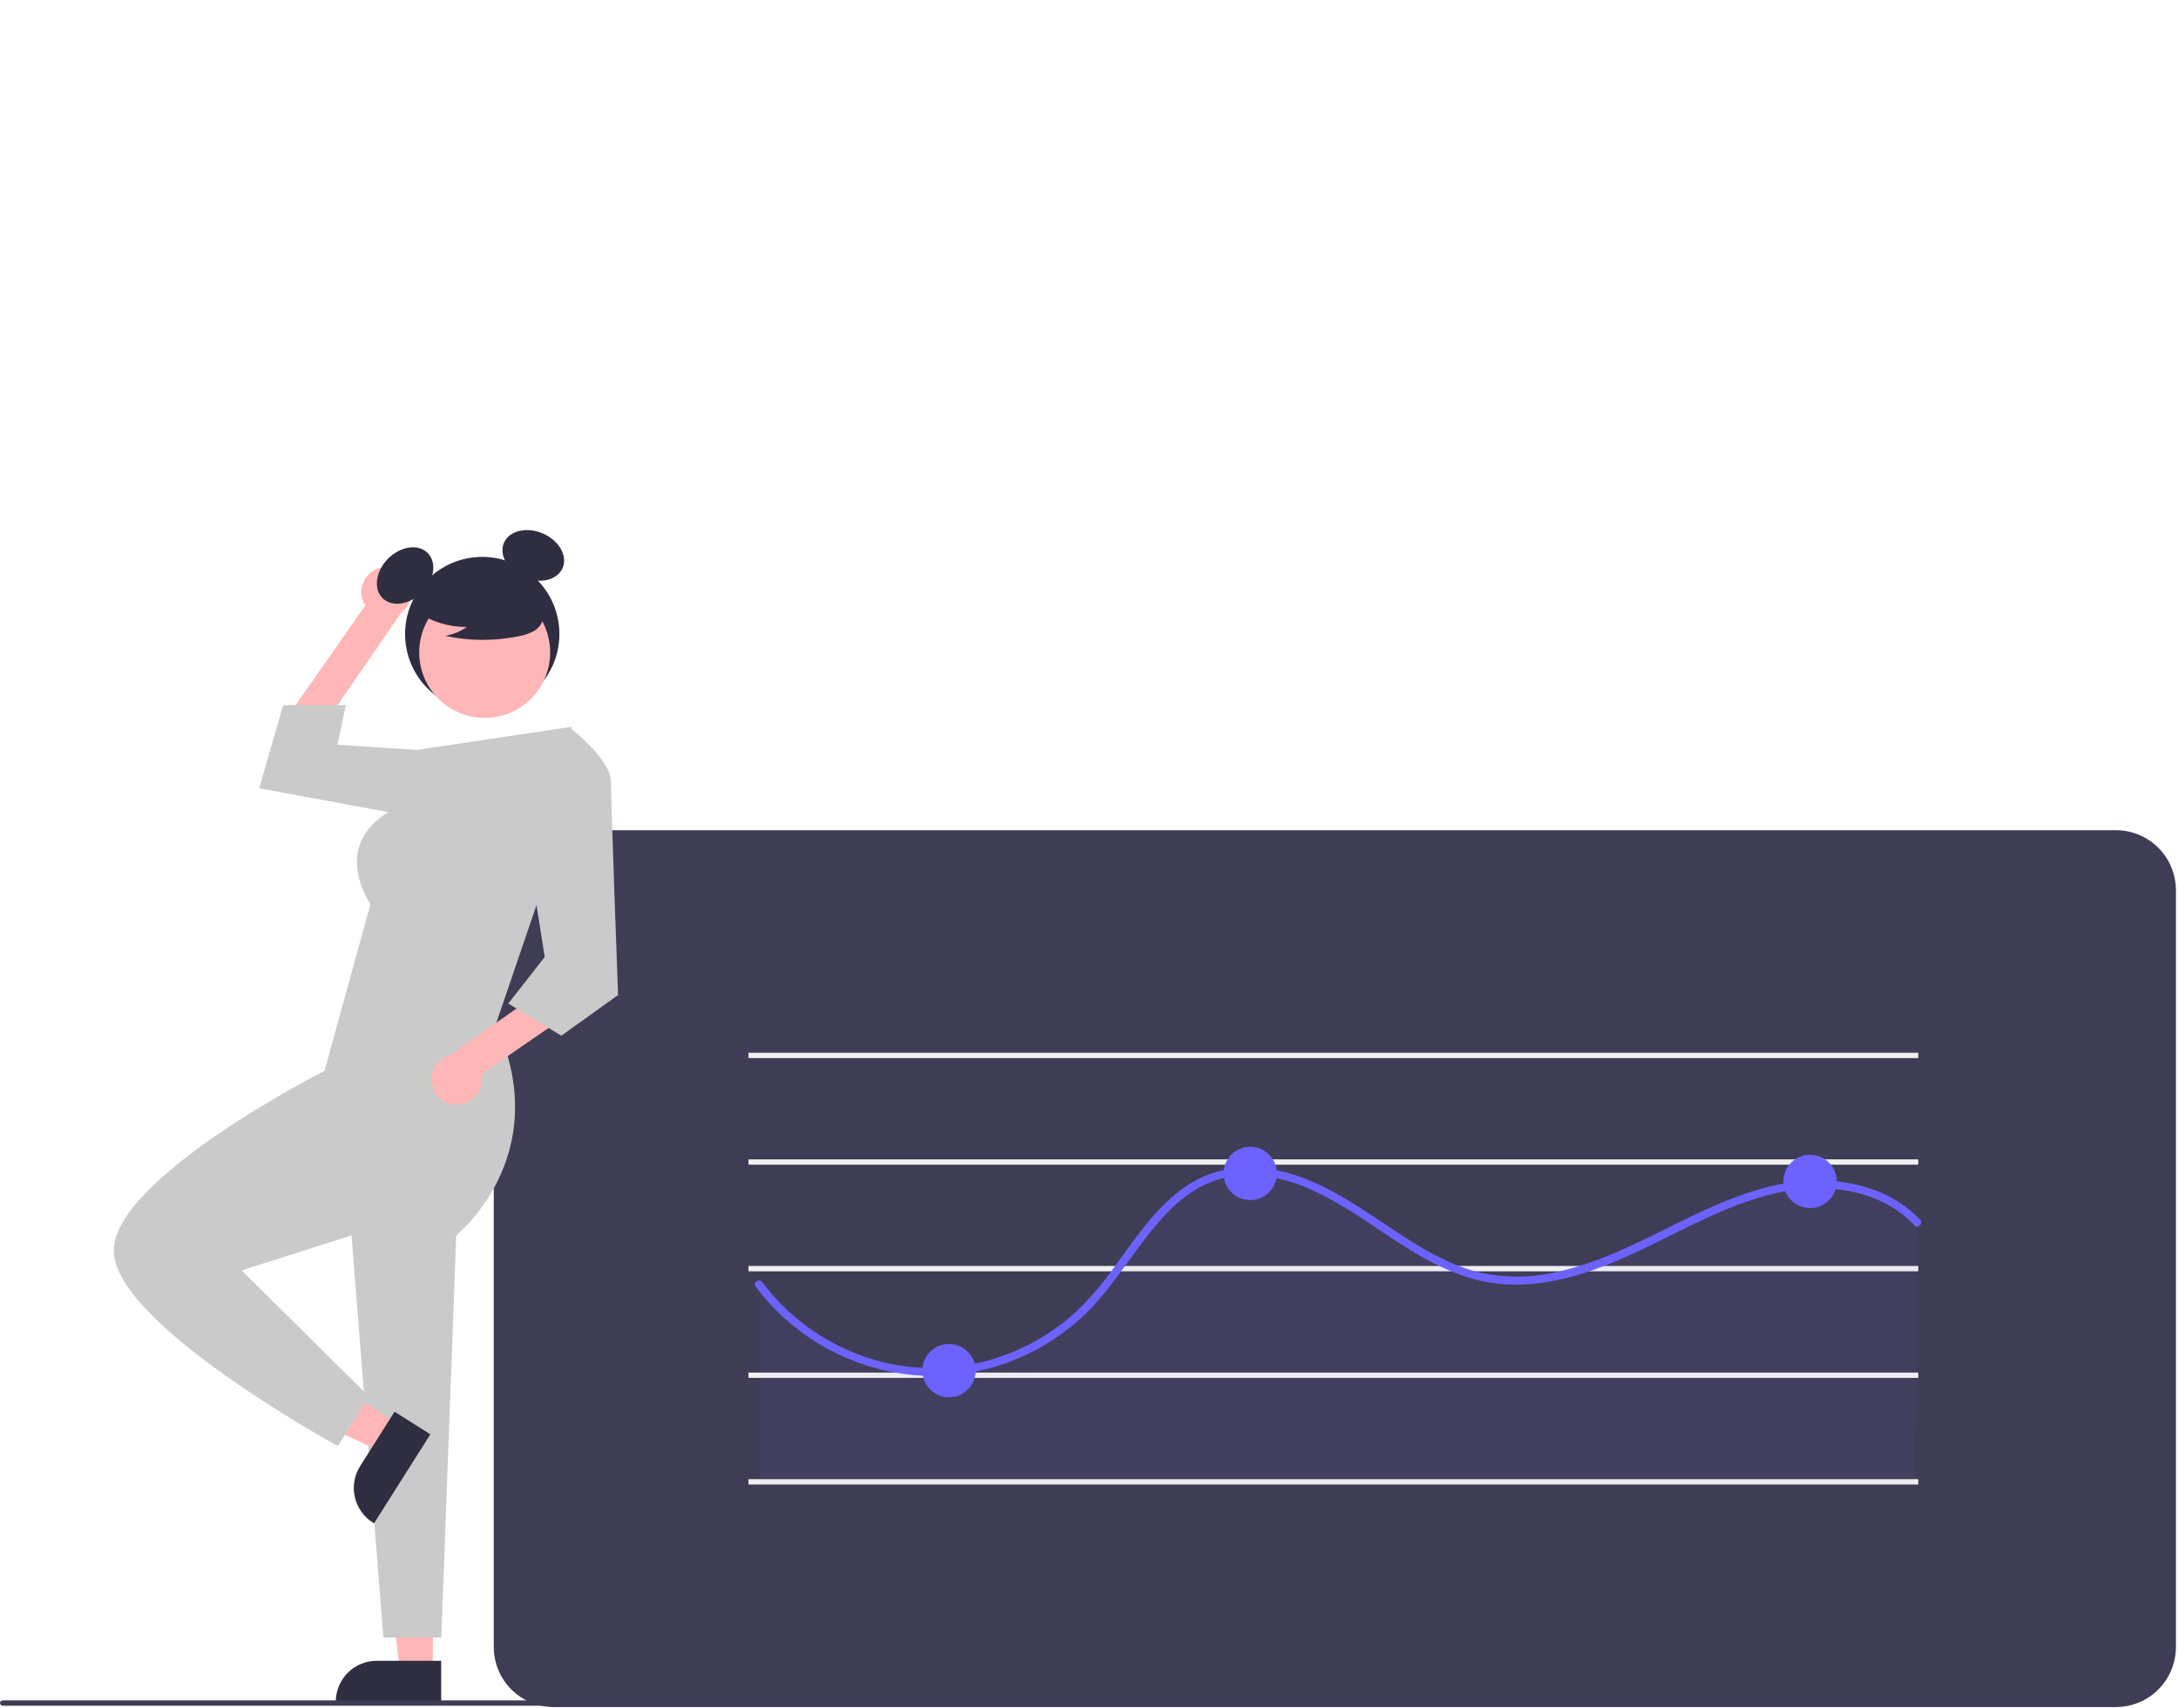 <svg width="817" height="641" viewBox="0 0 817 641" fill="none" xmlns="http://www.w3.org/2000/svg">
<rect width="817" height="641" fill="white"/>
<g id="undraw_Dark_analytics_re_2kvy 1" clip-path="url(#clip0)">
<path id="Vector" d="M793.72 640.5H207.72C201.755 640.493 196.036 638.121 191.818 633.902C187.6 629.684 185.227 623.965 185.22 618V334C185.227 328.035 187.6 322.316 191.818 318.098C196.036 313.879 201.755 311.507 207.72 311.5H793.72C799.686 311.507 805.405 313.879 809.623 318.098C813.841 322.316 816.214 328.035 816.22 334V618C816.214 623.965 813.841 629.684 809.623 633.902C805.405 638.121 799.686 640.493 793.72 640.5Z" fill="#3F3D56"/>
<path id="Vector_2" d="M719.566 475H280.763V477H719.566V475Z" fill="#F0F0F0"/>
<path id="Vector_3" d="M719.566 515H280.763V517H719.566V515Z" fill="#F0F0F0"/>
<path id="Vector_4" d="M719.566 555H280.763V557H719.566V555Z" fill="#F0F0F0"/>
<g id="Group" opacity="0.2">
<path id="Vector_5" opacity="0.2" d="M719.199 458.713C706.174 444.629 684.411 441.981 665.708 446.251C647.005 450.521 630.214 460.511 612.824 468.611C595.434 476.711 576.126 483.099 557.288 479.476C539.096 475.977 524.069 463.744 508.466 453.757C492.864 443.77 473.855 435.54 456.213 441.191C434.375 448.185 424.314 472.632 408.628 489.357C400.52 498.001 390.609 504.754 379.597 509.135C368.585 513.516 356.743 515.417 344.914 514.704C333.084 513.991 321.556 510.681 311.151 505.009C300.745 499.337 291.716 491.443 284.706 481.888V556.627H718.055L719.199 458.713Z" fill="#6C63FF"/>
</g>
<path id="Vector_6" d="M719.566 395H280.763V397H719.566V395Z" fill="#F0F0F0"/>
<path id="Vector_7" d="M719.566 435H280.763V437H719.566V435Z" fill="#F0F0F0"/>
<path id="Vector_8" d="M283.41 482.645C302.103 507.889 334.417 520.855 365.327 514.778C380.887 511.715 395.256 504.293 406.759 493.376C417.138 483.446 424.277 470.791 433.478 459.863C437.934 454.571 442.918 449.616 448.922 446.096C455.786 442.117 463.701 440.329 471.609 440.969C489.298 442.253 504.491 452.808 518.748 462.38C532.604 471.683 547.185 480.726 564.272 481.875C582.25 483.084 599.731 476.494 615.693 468.912C632.03 461.152 647.957 451.916 665.728 447.786C680.207 444.42 696.677 445.057 709.672 452.894C712.796 454.789 715.645 457.103 718.138 459.774C719.463 461.183 721.582 459.059 720.259 457.653C710.22 446.974 695.443 442.701 681.099 442.897C664.361 443.125 648.655 449.542 633.791 456.7C617.27 464.657 601.046 473.802 582.89 477.494C573.886 479.478 564.562 479.505 555.547 477.575C547.275 475.658 539.602 471.901 532.348 467.566C517.756 458.847 504.555 447.811 488.461 441.815C473.67 436.304 457.5 436.215 444.24 445.547C432.825 453.582 425.223 465.726 417.024 476.748C412.786 482.688 407.953 488.179 402.599 493.137C396.447 498.577 389.497 503.042 381.991 506.376C367.15 513.052 350.604 514.969 334.629 511.861C319.142 508.718 304.909 501.123 293.677 490.006C290.898 487.246 288.332 484.279 286.001 481.131C284.864 479.596 282.259 481.09 283.41 482.645H283.41Z" fill="#6C63FF"/>
<path id="Vector_9" d="M468.976 450.28C474.499 450.28 478.976 445.803 478.976 440.28C478.976 434.757 474.499 430.28 468.976 430.28C463.453 430.28 458.976 434.757 458.976 440.28C458.976 445.803 463.453 450.28 468.976 450.28Z" fill="#6C63FF"/>
<path id="Vector_10" d="M678.976 453.28C684.499 453.28 688.976 448.803 688.976 443.28C688.976 437.757 684.499 433.28 678.976 433.28C673.453 433.28 668.976 437.757 668.976 443.28C668.976 448.803 673.453 453.28 678.976 453.28Z" fill="#6C63FF"/>
<path id="Vector_11" d="M355.976 524.28C361.499 524.28 365.976 519.803 365.976 514.28C365.976 508.757 361.499 504.28 355.976 504.28C350.453 504.28 345.976 508.757 345.976 514.28C345.976 519.803 350.453 524.28 355.976 524.28Z" fill="#6C63FF"/>
<path id="Vector_12" d="M141.293 213.496C140.028 214.023 138.893 214.821 137.969 215.834C137.045 216.846 136.355 218.049 135.946 219.358C135.538 220.667 135.421 222.049 135.605 223.407C135.788 224.766 136.267 226.068 137.008 227.221L108.665 267.715L117.554 277.746L150.582 229.753C152.437 228.38 153.724 226.374 154.199 224.115C154.674 221.857 154.304 219.502 153.159 217.499C152.014 215.495 150.173 213.98 147.986 213.243C145.8 212.505 143.418 212.595 141.293 213.496H141.293Z" fill="#FFB6B6"/>
<path id="Vector_13" d="M162.359 627.135H150.099L144.267 579.847L162.361 579.848L162.359 627.135Z" fill="#FFB6B6"/>
<path id="Vector_14" d="M165.485 639.019L125.955 639.018V638.518C125.955 634.437 127.576 630.524 130.462 627.638C133.347 624.753 137.261 623.132 141.341 623.132H141.342L165.486 623.133L165.485 639.019Z" fill="#2F2E41"/>
<path id="Vector_15" opacity="0.1" d="M20.969 634.885L19.969 634.655L20.969 634.885Z" fill="black"/>
<path id="Vector_16" opacity="0.1" d="M21.629 635.015L21.139 634.945L21.679 635.045L21.629 635.015Z" fill="black"/>
<path id="Vector_17" d="M131.019 453L143.811 614.39H165.536L171.531 453H131.019Z" fill="#CACACA"/>
<path id="Vector_18" d="M165.019 285.745L156.362 281.373L126.599 279.435L129.729 264.568H106.249L97.206 295.765L152.179 305.89L165.019 285.745Z" fill="#CACACA"/>
<path id="Vector_19" d="M180.894 266.831C196.877 266.831 209.834 253.875 209.834 237.891C209.834 221.908 196.877 208.952 180.894 208.952C164.911 208.952 151.954 221.908 151.954 237.891C151.954 253.875 164.911 266.831 180.894 266.831Z" fill="#2F2E41"/>
<path id="Vector_20" d="M158.305 222.288C162.981 217.611 163.929 210.977 160.422 207.469C156.914 203.962 150.28 204.91 145.603 209.586C140.927 214.263 139.979 220.897 143.486 224.405C146.994 227.912 153.628 226.964 158.305 222.288Z" fill="#2F2E41"/>
<path id="Vector_21" d="M211.057 213.098C213.005 208.536 209.655 202.732 203.573 200.134C197.491 197.536 190.98 199.128 189.032 203.689C187.083 208.251 190.434 214.055 196.516 216.653C202.598 219.251 209.108 217.659 211.057 213.098Z" fill="#2F2E41"/>
<path id="Vector_22" d="M181.812 269.361C195.376 269.361 206.373 258.365 206.373 244.8C206.373 231.235 195.376 220.239 181.812 220.239C168.247 220.239 157.251 231.235 157.251 244.8C157.251 258.365 168.247 269.361 181.812 269.361Z" fill="#FFB6B6"/>
<path id="Vector_23" d="M156.004 229.351C161.616 233.22 168.278 235.278 175.094 235.251C172.663 236.937 169.895 238.076 166.981 238.589C176.044 240.533 185.411 240.586 194.495 238.744C196.514 238.42 198.463 237.751 200.255 236.766C201.148 236.267 201.926 235.586 202.538 234.767C203.151 233.947 203.584 233.008 203.81 232.011C204.413 228.562 201.726 225.429 198.934 223.318C194.658 220.134 189.729 217.941 184.501 216.896C179.274 215.852 173.88 215.982 168.709 217.278C165.333 218.151 161.951 219.625 159.758 222.337C157.565 225.048 156.915 229.228 159.005 232.02L156.004 229.351Z" fill="#2F2E41"/>
<path id="Vector_24" d="M149.723 534.457L143.168 544.817L100.088 524.463L109.763 509.173L149.723 534.457Z" fill="#FFB6B6"/>
<path id="Vector_25" d="M161.438 538.169L140.301 571.574L139.879 571.307C136.43 569.125 133.99 565.663 133.094 561.682C132.199 557.7 132.921 553.527 135.103 550.078L135.103 550.077L148.013 529.674L161.438 538.169Z" fill="#2F2E41"/>
<path id="Vector_26" d="M214.395 272.699L156.362 281.373L146.389 304.405C146.389 304.405 124.177 314.677 138.949 339.339L121.729 401.795C121.729 401.795 41.173 442.67 42.697 470.085C44.221 497.5 126.749 542.597 126.749 542.597L138.317 523.884L90.639 476.655L135.279 462.44L170.489 464.105C170.489 464.105 208.743 434.19 185.982 384.345L201.679 338.344L214.395 272.699Z" fill="#CACACA"/>
<path id="Vector_27" d="M171.702 414.445C173.072 414.394 174.414 414.043 175.634 413.418C176.853 412.792 177.921 411.906 178.761 410.823C179.602 409.74 180.195 408.486 180.498 407.149C180.801 405.812 180.808 404.425 180.517 403.086L221.233 375.063L216.414 362.555L168.685 395.966C166.467 396.603 164.56 398.032 163.325 399.982C162.091 401.932 161.614 404.267 161.986 406.545C162.358 408.823 163.552 410.885 165.343 412.341C167.134 413.797 169.396 414.546 171.702 414.445V414.445Z" fill="#FFB6B6"/>
<path id="Vector_28" d="M201.479 282.079L213.395 272.699C213.395 272.699 229.181 284.644 229.201 293.572C229.22 302.5 231.844 373.354 231.844 373.354L210.56 388.6L190.659 376.524L204.339 359.075L197.888 318.362L201.479 282.079Z" fill="#CACACA"/>
<path id="Vector_29" d="M382 640H1C0.735 640 0.48 639.895 0.293 639.707C0.105 639.52 -7.62939e-06 639.265 -7.62939e-06 639C-7.62939e-06 638.735 0.105 638.48 0.293 638.293C0.48 638.105 0.735 638 1 638H382C382.265 638 382.52 638.105 382.707 638.293C382.895 638.48 383 638.735 383 639C383 639.265 382.895 639.52 382.707 639.707C382.52 639.895 382.265 640 382 640Z" fill="#3F3D56"/>
</g>
<defs>
<clipPath id="clip0">
<rect width="816.22" height="640.5" fill="white"/>
</clipPath>
</defs>
</svg>
